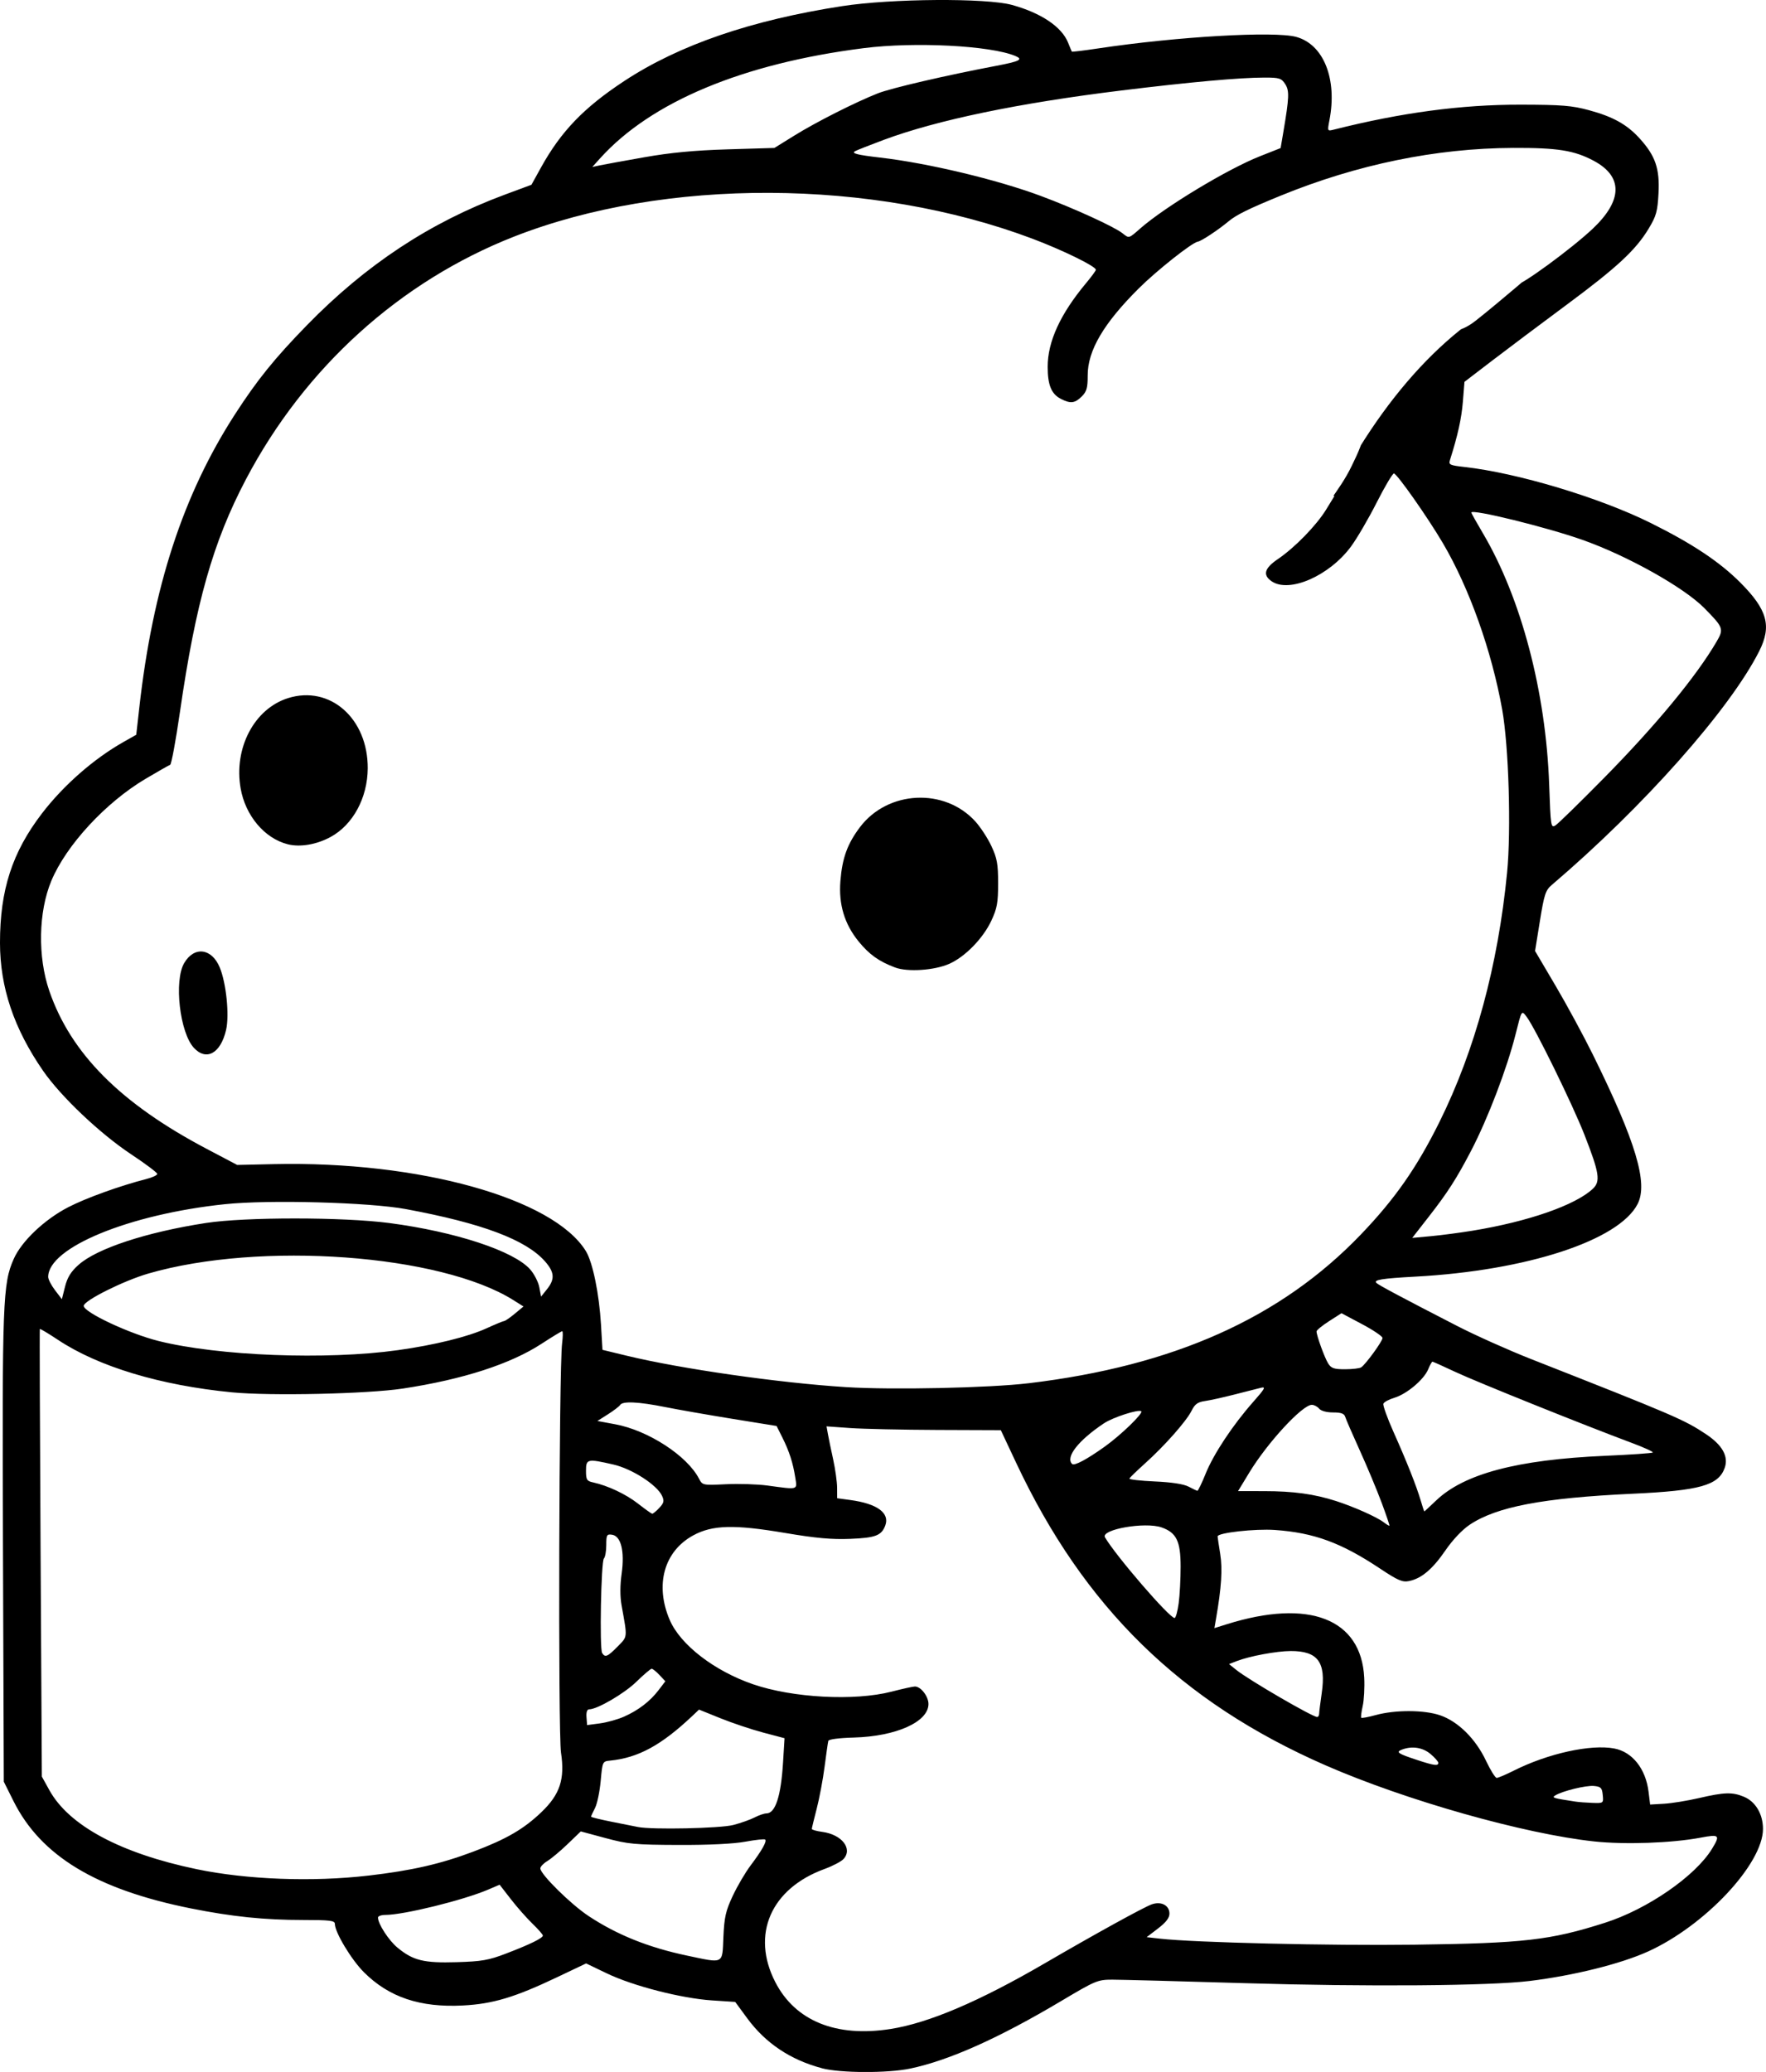 <?xml version="1.0" encoding="UTF-8" standalone="no"?>
<!-- Created with Inkscape (http://www.inkscape.org/) -->

<svg
   width="184.195mm"
   height="216.021mm"
   viewBox="0 0 184.195 216.021"
   version="1.1"
   id="svg1"
   xml:space="preserve"
   xmlns="http://www.w3.org/2000/svg"
   xmlns:svg="http://www.w3.org/2000/svg"><defs
     id="defs1"><clipPath
       clipPathUnits="userSpaceOnUse"
       id="clipPath3"><path
         id="path3"
         style="fill:#ff0000;fill-opacity:1;fill-rule:nonzero;stroke:none;stroke-width:0.265"
         d="M 117.464,-9.186 V 177.167 H 291.495 V -9.186 Z M 147.334,111.931 c 4.149,-0.092 4.552,4.357 -0.092,5.084 -1.195,0.187 -2.39,0.381 -3.57,0.655 -1.902,0.431 -3.801,0.869 -5.685,1.373 -4.843,1.295 -6.431,-3.457 -1.602,-4.804 2.039,-0.569 4.104,-1.04 6.168,-1.508 1.289,-0.299 2.595,-0.512 3.902,-0.719 0.31,-0.049 0.603,-0.075 0.88,-0.081 z" /></clipPath><clipPath
       clipPathUnits="userSpaceOnUse"
       id="clipPath29"><path
         id="path30"
         style="fill:#ff0000;fill-opacity:1;fill-rule:nonzero;stroke:none;stroke-width:0.265"
         d="M -43.23,-9.228 V 216.918 H 174.315 V -9.228 Z M 64.459,27.799 c 2.205,0.075 3.149,2.778 0.337,5.093 -1.015,0.835 -0.499,0.393 -1.541,1.333 -0.051,0.05 -0.1,0.101 -0.15,0.151 0.22,0.811 0.125,1.873 -0.521,3.116 -0.875,1.685 -1.749,3.37 -2.654,5.039 -0.978,1.836 -1.883,3.712 -2.891,5.53 -2.43,4.385 -6.499,1.653 -4.214,-2.809 0.315,-0.616 0.638,-1.229 0.953,-1.845 -0.007,-0.023 -0.015,-0.043 -0.022,-0.066 -0.595,-2.008 -0.069,-3.784 0.689,-5.659 1.274,-2.682 3.164,-4.982 5.254,-7.063 1.251,-1.138 0.627,-0.597 1.868,-1.628 0.964,-0.801 1.889,-1.157 2.675,-1.191 0.074,-0.003 0.146,-0.004 0.217,-0.001 z M 107.156,139.452 v 5.3e-4 h 1.332 c 3.185,0 4.318,2.034 3.452,3.522 1.261,1.236 0.77,3.284 -1.765,3.911 -0.549,0.616 -1.49,1.105 -2.851,1.261 -0.137,0.016 -0.274,0.031 -0.411,0.047 -2.651,0.305 -4.055,-0.978 -4.036,-2.332 -0.348,-0.335 -0.565,-0.745 -0.622,-1.186 -3.343,-0.946 -2.812,-4.861 1.596,-4.861 h 0.989 c 0.119,0 0.233,0.004 0.346,0.009 0.539,-0.217 1.168,-0.371 1.971,-0.371 z" /></clipPath><clipPath
       clipPathUnits="userSpaceOnUse"
       id="clipPath48"><path
         id="path49"
         style="fill:#ff0000;fill-opacity:1;fill-rule:nonzero;stroke:none;stroke-width:0.265"
         d="M 41.091,5.534 V 221.556 H 225.286 V 5.534 Z M 200.736,27.814 c 1.729,0.019 2.649,1.415 2.086,2.936 0.034,0.916 -0.448,2.032 -1.673,3.09 -1.147,0.992 -0.564,0.491 -1.752,1.502 -1.464,1.224 -2.914,2.469 -4.415,3.646 -1.776,1.393 -3.3,1.325 -4.092,0.54 -1.314,0.839 -2.65,1.642 -3.984,2.446 -4.294,2.588 -6.806,-1.809 -2.513,-4.397 1.384,-0.834 2.777,-1.656 4.133,-2.538 2.022,-1.284 4.052,-2.554 5.996,-3.956 1.191,-0.886 2.419,-1.714 3.69,-2.479 0.94,-0.565 1.799,-0.798 2.523,-0.79 z m -20.135,16.378 c 1.024,0.015 1.877,0.8 2.033,2.11 0.718,0.616 1.17,1.82 0.937,3.569 -0.199,1.498 -0.825,2.882 -1.489,4.224 -0.631,1.325 -1.475,2.521 -2.325,3.71 -0.383,0.58 -0.187,0.283 -0.588,0.891 -1.639,2.485 -3.795,2.512 -4.699,1.247 -2.336,3.06 -5.919,0.908 -3.888,-3.193 0.881,-1.779 1.751,-3.563 2.632,-5.343 0.834,-1.685 1.981,-2.401 2.971,-2.401 0.144,-8e-6 0.278,0.034 0.414,0.063 0.316,-0.73 0.627,-1.462 0.929,-2.198 0.772,-1.885 2.007,-2.694 3.073,-2.678 z" /></clipPath></defs><g
     id="layer1"
     transform="translate(-41.091,-5.534)"><path
       style="fill:#000000"
       d="m 126.816,221.163 c -3.287,-0.872 -5.884,-2.611 -7.8,-5.22 l -1.241,-1.69 -2.425,-0.16 c -3.186,-0.21 -8.23,-1.505 -10.95,-2.81 l -2.177,-1.045 -3.003,1.428 c -4.436,2.109 -6.715,2.793 -9.842,2.957 -4.468,0.234 -7.724,-0.86 -10.337,-3.474 -1.314,-1.314 -3.024,-4.161 -3.024,-5.035 0,-0.341 -0.518,-0.404 -3.318,-0.404 -4.026,0 -7.406,-0.348 -11.673,-1.202 -9.885,-1.978 -15.67,-5.472 -18.525,-11.19 l -1.013,-2.028 -0.086,-24.342 c -0.091,-25.853 -0.026,-27.59 1.134,-30.183 0.822,-1.838 3.199,-4.089 5.668,-5.366 1.852,-0.958 5.405,-2.239 8.167,-2.946 0.618,-0.158 1.124,-0.396 1.124,-0.528 0,-0.132 -1.22,-1.048 -2.712,-2.037 -3.262,-2.161 -7.337,-6.021 -9.198,-8.713 -3.048,-4.409 -4.494,-8.707 -4.494,-13.357 0,-5.5 1.276,-9.43 4.376,-13.475 2.245,-2.929 5.39,-5.687 8.485,-7.439 l 1.351,-0.765 0.32,-2.84 C 57.033,66.756 60.192,57.088 65.621,48.696 67.92,45.142 69.731,42.901 73.086,39.458 79.243,33.14 85.943,28.72 93.743,25.828 l 2.778,-1.03 0.995,-1.798 c 2.092,-3.778 4.487,-6.263 8.715,-9.039 5.709,-3.748 13.223,-6.327 22.701,-7.789 5.139,-0.793 15.028,-0.862 17.711,-0.123 3.039,0.836 5.194,2.285 5.85,3.933 0.189,0.474 0.365,0.894 0.391,0.933 0.027,0.04 1.284,-0.113 2.794,-0.34 8.162,-1.226 18.338,-1.816 20.608,-1.194 2.863,0.784 4.299,4.384 3.466,8.693 -0.221,1.142 -0.219,1.145 0.475,0.97 7.045,-1.774 13.308,-2.61 19.481,-2.597 4.291,0.008 5.334,0.093 7.121,0.577 2.524,0.684 3.967,1.492 5.3,2.967 1.626,1.799 2.08,3.128 1.946,5.684 -0.1,1.904 -0.229,2.37 -1.023,3.688 -1.349,2.24 -3.293,4.044 -8.582,7.961 -2.619,1.94 -6.084,4.539 -7.699,5.774 l -2.936,2.247 -0.165,2.064 c -0.14,1.751 -0.534,3.531 -1.351,6.103 -0.149,0.469 6.9e-4,0.54 1.495,0.706 5.545,0.618 14.115,3.193 19.453,5.844 4.332,2.152 7.171,4.039 9.333,6.203 2.832,2.835 3.302,4.534 1.979,7.156 -3.069,6.083 -12.086,16.242 -21.636,24.376 -0.65,0.554 -0.789,0.974 -1.238,3.754 l -0.506,3.13 2.133,3.617 c 1.173,1.989 2.927,5.224 3.897,7.189 4.49,9.093 5.783,13.416 4.662,15.584 -1.964,3.798 -11.572,6.935 -23.165,7.562 -3.5,0.189 -4.408,0.336 -4.073,0.658 0.248,0.238 2.669,1.528 8.439,4.495 1.892,0.973 5.345,2.518 7.673,3.434 14.935,5.875 15.983,6.324 18.256,7.833 1.713,1.137 2.376,2.324 1.962,3.511 -0.638,1.83 -2.59,2.38 -9.6,2.705 -9.369,0.434 -14.194,1.352 -17.008,3.236 -0.773,0.518 -1.774,1.578 -2.532,2.683 -1.341,1.954 -2.493,2.922 -3.794,3.187 -0.683,0.139 -1.157,-0.066 -3.029,-1.311 -4.042,-2.69 -6.876,-3.73 -10.944,-4.017 -2.067,-0.146 -5.99,0.293 -5.986,0.669 10e-4,0.096 0.123,0.923 0.272,1.837 0.253,1.562 0.13,3.474 -0.435,6.736 l -0.171,0.99 1.291,-0.405 c 8.58,-2.689 14.021,-0.575 14.335,5.569 0.052,1.019 -0.02,2.352 -0.16,2.964 -0.14,0.611 -0.207,1.159 -0.149,1.217 0.058,0.058 0.729,-0.066 1.49,-0.275 2.052,-0.564 5.081,-0.553 6.749,0.024 1.876,0.649 3.693,2.454 4.772,4.736 0.464,0.982 0.966,1.786 1.116,1.786 0.15,0 0.954,-0.342 1.786,-0.76 3.559,-1.787 8.013,-2.769 10.469,-2.308 1.892,0.355 3.289,2.115 3.583,4.513 l 0.163,1.333 1.455,-0.084 c 0.8,-0.046 2.446,-0.314 3.658,-0.595 2.635,-0.611 3.471,-0.635 4.678,-0.13 1.208,0.505 1.979,1.808 1.981,3.347 0.003,3.643 -6.058,10.103 -12,12.788 -2.853,1.289 -7.738,2.504 -12.341,3.069 -4.158,0.51 -16.94,0.61 -29.61,0.231 -6.78,-0.203 -13.042,-0.369 -13.915,-0.369 -1.518,0 -1.752,0.098 -5.292,2.204 -6.541,3.893 -11.717,6.21 -15.789,7.066 -2.344,0.493 -7.296,0.475 -9.214,-0.034 z m 7.144,-4.086 c 3.996,-0.627 9.266,-2.872 16.14,-6.874 5.202,-3.029 10.311,-5.842 11.125,-6.126 0.983,-0.343 1.84,0.108 1.84,0.967 0,0.447 -0.358,0.913 -1.189,1.548 l -1.189,0.908 1.387,0.156 c 3.634,0.409 17.726,0.744 26.523,0.629 11.433,-0.149 14.196,-0.466 19.893,-2.286 4.442,-1.419 9.431,-4.867 11.17,-7.719 0.874,-1.434 0.775,-1.527 -1.231,-1.148 -2.949,0.557 -7.863,0.73 -11.046,0.389 -7.318,-0.784 -19.691,-4.287 -28.049,-7.942 -15.098,-6.603 -25.18,-16.463 -32.272,-31.564 l -1.584,-3.372 -6.618,-0.025 c -3.64,-0.014 -7.731,-0.103 -9.09,-0.199 l -2.471,-0.174 0.142,0.794 c 0.078,0.437 0.325,1.628 0.549,2.646 0.223,1.019 0.408,2.347 0.411,2.952 l 0.005,1.1 1.389,0.189 c 2.781,0.378 4.113,1.348 3.632,2.648 -0.39,1.054 -1.017,1.294 -3.663,1.399 -1.925,0.077 -3.586,-0.073 -6.782,-0.614 -5.32,-0.9 -7.583,-0.84 -9.59,0.253 -3.043,1.656 -4.017,5.169 -2.446,8.82 1.112,2.586 4.643,5.308 8.688,6.7 4.123,1.419 10.582,1.764 14.437,0.772 1.151,-0.296 2.252,-0.539 2.447,-0.539 0.616,0 1.413,1.029 1.413,1.825 0,1.866 -3.376,3.38 -7.8,3.498 -1.536,0.041 -2.604,0.182 -2.648,0.349 -0.041,0.154 -0.215,1.365 -0.386,2.689 -0.171,1.324 -0.54,3.289 -0.82,4.366 -0.28,1.077 -0.51,2.031 -0.513,2.121 -0.002,0.09 0.491,0.23 1.097,0.311 2.032,0.273 3.188,1.747 2.214,2.824 -0.237,0.262 -1.132,0.732 -1.988,1.044 -5.597,2.041 -7.684,6.836 -5.132,11.793 2.083,4.047 6.337,5.779 12.007,4.889 z m -40.084,-7.869 c 2.487,-0.95 3.836,-1.61 3.836,-1.877 0,-0.105 -0.488,-0.662 -1.084,-1.237 -0.596,-0.575 -1.611,-1.725 -2.255,-2.555 l -1.171,-1.509 -1.174,0.503 c -2.592,1.111 -8.83,2.648 -10.748,2.648 -0.421,0 -0.765,0.124 -0.765,0.275 0,0.655 1.121,2.384 2.033,3.136 1.633,1.346 2.739,1.618 6.169,1.516 2.624,-0.078 3.334,-0.202 5.159,-0.899 z m 22.666,-1.713 c 0.091,-2.078 0.238,-2.726 0.973,-4.296 0.476,-1.017 1.315,-2.445 1.865,-3.175 1.177,-1.562 1.711,-2.51 1.522,-2.699 -0.075,-0.075 -1.007,0.025 -2.072,0.221 -1.22,0.225 -3.793,0.351 -6.963,0.339 -4.563,-0.017 -5.266,-0.082 -7.614,-0.714 l -2.587,-0.696 -1.381,1.327 c -0.76,0.73 -1.709,1.523 -2.109,1.764 -0.4,0.24 -0.728,0.585 -0.728,0.767 0,0.606 3.193,3.753 5.048,4.975 2.974,1.959 6.226,3.265 10.247,4.113 3.902,0.823 3.674,0.939 3.799,-1.925 z m -37.02,-6.413 c 4.547,-0.532 7.513,-1.21 10.944,-2.503 3.443,-1.298 5.244,-2.342 7.099,-4.117 1.934,-1.851 2.455,-3.434 2.04,-6.2 -0.312,-2.08 -0.21,-40.103 0.115,-42.68 0.087,-0.691 0.092,-1.257 0.01,-1.257 -0.082,0 -1.044,0.584 -2.138,1.298 -3.255,2.125 -8.225,3.731 -14.489,4.681 -3.685,0.559 -13.806,0.782 -17.814,0.393 -7.479,-0.727 -13.948,-2.679 -18.162,-5.48 -1.007,-0.669 -1.854,-1.174 -1.883,-1.121 -0.029,0.053 0.008,10.573 0.08,23.379 l 0.132,23.283 0.787,1.421 c 2.047,3.697 7.422,6.578 15.353,8.232 5.248,1.094 12.104,1.35 17.925,0.669 z m 38.044,-5.275 c 0.795,-0.207 1.802,-0.564 2.238,-0.792 0.437,-0.228 0.988,-0.416 1.224,-0.417 0.936,-0.004 1.518,-1.784 1.735,-5.31 l 0.155,-2.53 -2.219,-0.587 c -1.22,-0.323 -3.227,-0.994 -4.459,-1.492 l -2.24,-0.904 -0.67,0.634 c -3.259,3.081 -5.671,4.394 -8.608,4.685 -0.788,0.078 -0.795,0.094 -0.978,2.116 -0.102,1.12 -0.369,2.394 -0.595,2.831 -0.226,0.437 -0.411,0.841 -0.411,0.898 0,0.057 0.982,0.298 2.183,0.536 1.201,0.238 2.421,0.481 2.712,0.54 1.441,0.294 8.584,0.144 9.932,-0.208 z m 90.692,-3.129 c -0.072,-0.75 -0.19,-0.87 -0.917,-0.941 -0.827,-0.08 -3.314,0.529 -4.042,0.99 -0.375,0.238 -0.241,0.278 2.098,0.637 0.364,0.056 1.175,0.118 1.803,0.138 1.134,0.036 1.141,0.031 1.058,-0.824 z m -17.149,-3.35 c 0,-0.133 -0.366,-0.549 -0.814,-0.926 -0.823,-0.692 -1.951,-0.86 -3.005,-0.447 -0.638,0.25 -0.385,0.417 1.625,1.078 1.753,0.576 2.194,0.636 2.194,0.296 z m -84.946,-4.811 c 1.504,-0.665 2.724,-1.598 3.617,-2.769 l 0.707,-0.927 -0.613,-0.653 c -0.337,-0.359 -0.704,-0.653 -0.814,-0.653 -0.11,0 -0.83,0.612 -1.598,1.361 -1.263,1.23 -4.078,2.872 -4.926,2.872 -0.212,1.3e-4 -0.312,0.302 -0.272,0.82 l 0.062,0.82 1.331,-0.176 c 0.732,-0.097 1.86,-0.41 2.507,-0.696 z m 72.516,-0.305 c 0.003,-0.182 0.124,-1.155 0.27,-2.162 0.465,-3.22 -0.4,-4.391 -3.239,-4.381 -1.478,0.005 -4.3,0.531 -5.636,1.052 l -0.794,0.309 0.778,0.624 c 1.287,1.032 7.923,4.89 8.413,4.89 0.111,0 0.205,-0.149 0.208,-0.331 z m -73.173,-7.011 c 1.06,-1.078 1.037,-0.846 0.419,-4.278 -0.169,-0.94 -0.167,-2.087 0.005,-3.329 0.325,-2.339 -0.068,-3.92 -1.009,-4.053 -0.539,-0.077 -0.595,0.024 -0.595,1.072 0,0.636 -0.111,1.269 -0.247,1.407 -0.297,0.302 -0.467,9.396 -0.184,9.853 0.309,0.5 0.563,0.394 1.611,-0.672 z m 58.52,-4.498 c 0.114,-0.837 0.206,-2.562 0.205,-3.833 -0.001,-2.656 -0.433,-3.545 -1.986,-4.09 -1.722,-0.604 -6.384,0.216 -5.901,1.038 1.149,1.953 6.719,8.406 7.257,8.406 0.12,0 0.311,-0.685 0.425,-1.521 z m 21.159,-10.531 c -0.485,-1.302 -1.503,-3.736 -2.263,-5.41 -0.76,-1.673 -1.445,-3.251 -1.522,-3.506 -0.105,-0.346 -0.425,-0.463 -1.268,-0.463 -0.679,0 -1.258,-0.158 -1.457,-0.397 -0.181,-0.218 -0.523,-0.397 -0.76,-0.396 -0.992,0.002 -4.623,3.935 -6.527,7.071 l -1.168,1.924 2.706,0.002 c 3.063,0.002 5.239,0.3 7.502,1.028 1.869,0.601 4.266,1.669 4.994,2.226 0.291,0.223 0.555,0.379 0.587,0.346 0.032,-0.032 -0.338,-1.124 -0.823,-2.426 z m -75.337,0.58 c 0.49,-0.522 0.539,-0.728 0.298,-1.257 -0.523,-1.144 -3.133,-2.825 -5.077,-3.27 -2.722,-0.623 -2.858,-0.592 -2.858,0.648 0,0.934 0.082,1.071 0.728,1.212 1.551,0.339 3.432,1.226 4.698,2.215 0.727,0.568 1.39,1.042 1.474,1.054 0.084,0.012 0.416,-0.26 0.739,-0.603 z m 81.026,-0.772 c 2.913,-2.791 8.473,-4.264 17.598,-4.663 2.68,-0.117 4.934,-0.273 5.007,-0.347 0.073,-0.073 -0.911,-0.523 -2.188,-0.999 -5.034,-1.877 -16.27,-6.395 -18.413,-7.404 -1.246,-0.586 -2.317,-1.066 -2.381,-1.066 -0.064,0 -0.266,0.362 -0.45,0.804 -0.442,1.066 -2.232,2.571 -3.517,2.956 -0.567,0.17 -1.086,0.449 -1.151,0.621 -0.066,0.172 0.406,1.488 1.048,2.926 1.4,3.135 2.399,5.652 2.848,7.179 0.182,0.618 0.35,1.124 0.374,1.124 0.024,0 0.575,-0.509 1.224,-1.132 z m -24.034,-2.802 c 0.835,-2.062 2.826,-5.066 4.953,-7.473 1.245,-1.409 1.359,-1.62 0.794,-1.478 -0.362,0.091 -1.611,0.409 -2.775,0.706 -1.164,0.297 -2.542,0.6 -3.061,0.674 -0.738,0.105 -1.037,0.322 -1.367,0.991 -0.535,1.085 -2.789,3.64 -4.839,5.484 -0.869,0.783 -1.615,1.504 -1.657,1.604 -0.042,0.1 1.149,0.235 2.646,0.302 1.747,0.078 3.007,0.27 3.516,0.536 0.437,0.228 0.853,0.426 0.926,0.44 0.073,0.014 0.462,-0.79 0.865,-1.786 z m -42.797,0.428 c -0.239,-1.544 -0.629,-2.758 -1.346,-4.189 l -0.607,-1.212 -4.582,-0.741 c -2.52,-0.407 -5.695,-0.963 -7.055,-1.235 -2.767,-0.553 -4.423,-0.631 -4.677,-0.219 -0.094,0.151 -0.666,0.59 -1.272,0.974 l -1.102,0.699 1.852,0.343 c 3.436,0.636 7.506,3.276 8.746,5.674 0.355,0.687 0.382,0.692 2.818,0.578 1.353,-0.064 3.293,-0.003 4.311,0.135 3.266,0.442 3.115,0.484 2.915,-0.807 z m 32.274,-3.25 c 1.679,-1.199 4.023,-3.464 3.808,-3.68 -0.249,-0.249 -2.951,0.622 -3.902,1.258 -2.664,1.781 -4.023,3.517 -3.312,4.229 0.227,0.227 1.511,-0.454 3.406,-1.806 z m -7.938,-6.607 c 15.154,-1.814 26.309,-6.808 34.66,-15.517 3.55,-3.701 5.833,-6.971 8.194,-11.734 3.704,-7.471 6.104,-16.32 7.048,-25.987 0.436,-4.46 0.173,-13.191 -0.512,-17.008 -1.096,-6.111 -3.417,-12.628 -6.163,-17.305 -1.58,-2.691 -4.816,-7.297 -5.127,-7.298 -0.146,-6.16e-4 -0.954,1.362 -1.798,3.027 -0.843,1.666 -2.046,3.726 -2.674,4.578 -2.261,3.072 -6.467,4.906 -8.302,3.621 -0.933,-0.654 -0.729,-1.356 0.669,-2.302 1.759,-1.19 4.023,-3.514 5.038,-5.17 l 0.859,-1.401 -1.526,-0.692 c -0.84,-0.38 -2.154,-1.089 -2.921,-1.576 l -1.395,-0.884 1.13,-1.678 1.13,-1.678 1.058,0.71 c 0.582,0.391 1.748,1.085 2.59,1.543 l 1.532,0.833 0.982,-1.587 c 3.128,-5.056 6.684,-9.216 10.507,-12.29 2.686,-2.16 3.029,-2.52 2.403,-2.52 -0.224,0 -0.617,-0.327 -0.873,-0.728 -0.257,-0.4 -0.675,-0.957 -0.929,-1.237 -0.736,-0.812 -0.838,-1.468 -0.294,-1.897 1.14,-0.899 2.779,-2.003 2.846,-1.918 0.04,0.05 0.577,0.843 1.193,1.762 0.616,0.918 1.291,1.736 1.5,1.816 0.426,0.164 5.774,-3.744 8.007,-5.85 3.133,-2.955 3.172,-5.448 0.111,-7.083 -2.029,-1.084 -3.778,-1.364 -8.407,-1.345 -8.058,0.033 -16.285,1.724 -24.278,4.991 -3.307,1.352 -4.598,1.988 -5.411,2.667 -1.075,0.898 -2.835,2.062 -3.199,2.115 -0.599,0.088 -4.304,3.022 -6.191,4.903 -3.654,3.643 -5.304,6.463 -5.298,9.054 0.003,1.289 -0.104,1.669 -0.618,2.183 -0.719,0.719 -1.18,0.77 -2.195,0.245 -0.977,-0.505 -1.361,-1.447 -1.361,-3.334 0,-2.64 1.319,-5.51 4.019,-8.742 0.555,-0.664 1.009,-1.283 1.009,-1.376 0,-0.356 -3.448,-2.044 -6.603,-3.234 -16.712,-6.299 -38.361,-6.389 -54.085,-0.223 -11.893,4.664 -21.83,13.657 -27.96,25.302 -3.435,6.526 -5.239,12.882 -6.885,24.262 -0.432,2.983 -0.89,5.46 -1.019,5.504 -0.129,0.044 -1.279,0.699 -2.557,1.455 -4.167,2.468 -8.284,6.922 -9.838,10.643 -1.35,3.233 -1.436,7.917 -0.21,11.478 2.247,6.532 7.442,11.742 16.42,16.469 l 3.175,1.672 3.836,-0.085 c 15.134,-0.336 29.129,3.562 32.526,9.059 0.717,1.16 1.394,4.443 1.584,7.68 l 0.154,2.624 2.514,0.609 c 5.669,1.373 15.881,2.836 22.886,3.278 4.793,0.303 14.939,0.087 19.05,-0.406 z M 61.313,114.78 c -1.471,-1.587 -2.09,-6.99 -1.013,-8.834 1.041,-1.783 2.868,-1.565 3.707,0.444 0.68,1.628 1.022,4.976 0.665,6.521 -0.564,2.445 -2.057,3.275 -3.359,1.87 z m 73.138,-8.376 c -1.681,-0.629 -2.695,-1.352 -3.804,-2.712 -1.476,-1.811 -2.095,-3.859 -1.902,-6.298 0.19,-2.401 0.727,-3.881 2.038,-5.618 2.903,-3.845 8.842,-4.135 12.046,-0.589 0.539,0.597 1.292,1.754 1.673,2.572 0.586,1.258 0.693,1.854 0.693,3.868 0,2.022 -0.106,2.609 -0.702,3.888 -0.862,1.849 -2.739,3.775 -4.393,4.507 -1.546,0.684 -4.338,0.872 -5.65,0.381 z M 71.089,93.552 c -2.406,-0.613 -4.398,-2.976 -4.897,-5.808 -0.741,-4.206 1.413,-8.315 4.941,-9.424 4.375,-1.376 8.346,2.125 8.312,7.328 -0.02,3.074 -1.547,5.887 -3.88,7.152 -1.466,0.794 -3.181,1.083 -4.476,0.753 z M 183.064,148.092 c 0.477,-0.321 2.224,-2.725 2.224,-3.06 0,-0.171 -0.963,-0.823 -2.14,-1.448 l -2.14,-1.136 -1.3,0.834 c -0.715,0.459 -1.3,0.936 -1.3,1.062 0,0.441 0.846,2.767 1.221,3.355 0.314,0.494 0.614,0.595 1.762,0.591 0.761,-0.002 1.513,-0.091 1.672,-0.198 z M 82.579,146.302 c 3.837,-0.536 7.311,-1.391 9.252,-2.277 0.913,-0.417 1.747,-0.761 1.852,-0.765 0.105,-0.004 0.6,-0.346 1.1,-0.76 l 0.908,-0.753 -1.04,-0.655 c -7.605,-4.788 -26.411,-6.162 -38.082,-2.781 -2.587,0.749 -6.747,2.828 -6.747,3.371 0,0.669 4.761,2.903 7.805,3.663 6.275,1.566 17.506,1.997 24.952,0.957 z m -33.3,-8.893 c 1.913,-1.714 7.099,-3.417 13.305,-4.37 4.096,-0.629 14.301,-0.625 19.121,0.008 6.891,0.905 13,2.917 14.687,4.839 0.421,0.479 0.848,1.313 0.949,1.852 l 0.184,0.981 0.621,-0.777 c 0.836,-1.044 0.784,-1.766 -0.206,-2.894 -1.983,-2.258 -6.563,-3.98 -14.516,-5.455 -3.817,-0.708 -14.277,-0.992 -18.867,-0.512 -9.99,1.045 -18.44,4.52 -18.44,7.584 0,0.248 0.321,0.872 0.714,1.387 l 0.714,0.936 0.329,-1.308 c 0.243,-0.966 0.61,-1.56 1.404,-2.271 z m 145.403,-3.565 c 5.798,-0.949 10.704,-2.656 12.533,-4.36 0.831,-0.775 0.699,-1.639 -0.864,-5.636 -1.238,-3.165 -5.142,-11.129 -6.027,-12.296 -0.539,-0.71 -0.511,-0.754 -1.157,1.817 -0.899,3.574 -2.896,8.799 -4.648,12.157 -1.498,2.873 -2.449,4.353 -4.404,6.857 l -1.728,2.214 1.957,-0.182 c 1.076,-0.1 3.028,-0.357 4.338,-0.571 z m 13.707,-47.198 c 5.415,-5.497 9.604,-10.566 11.732,-14.197 0.785,-1.34 0.732,-1.488 -1.264,-3.511 -2.136,-2.166 -8.028,-5.464 -12.721,-7.12 -3.785,-1.336 -11.586,-3.252 -11.586,-2.845 0,0.062 0.542,1.031 1.205,2.152 3.997,6.76 6.577,16.546 6.916,26.227 0.153,4.362 0.179,4.53 0.658,4.233 0.274,-0.17 2.551,-2.392 5.06,-4.939 z M 179.997,56.484 c 0,-0.146 -0.126,-0.265 -0.28,-0.265 -0.154,0 -0.207,0.119 -0.117,0.265 0.09,0.146 0.216,0.265 0.28,0.265 0.064,0 0.117,-0.119 0.117,-0.265 z m 15.985,-19.749 c 0.139,-0.363 0.101,-0.38 -0.236,-0.1 -0.459,0.381 -0.507,0.534 -0.167,0.534 0.13,0 0.311,-0.195 0.403,-0.434 z m 2.635,-1.1 c 0.072,-0.116 0.045,-0.349 -0.06,-0.519 -0.131,-0.212 -0.291,-0.146 -0.514,0.211 -0.266,0.426 -0.255,0.519 0.06,0.519 0.211,0 0.442,-0.095 0.514,-0.211 z m -0.761,-0.847 c 0.09,-0.146 -0.022,-0.265 -0.249,-0.265 -0.227,0 -0.412,0.119 -0.412,0.265 0,0.146 0.112,0.265 0.249,0.265 0.137,0 0.323,-0.119 0.412,-0.265 z M 196.615,33.855 c -0.082,-0.081 -0.229,0.065 -0.329,0.326 -0.144,0.377 -0.113,0.407 0.148,0.148 0.181,-0.179 0.262,-0.393 0.181,-0.474 z m -36.594,-4.501 c 2.587,-2.264 9.099,-6.192 12.479,-7.528 l 2.161,-0.854 0.276,-1.625 c 0.623,-3.671 0.65,-4.363 0.193,-5.06 -0.391,-0.597 -0.612,-0.666 -2.136,-0.666 -2.585,0 -7.785,0.469 -14.957,1.349 -10.733,1.316 -19.222,3.081 -24.776,5.149 -1.434,0.534 -2.777,1.063 -2.983,1.175 -0.422,0.229 0.215,0.391 2.624,0.67 4.973,0.576 12.153,2.289 16.732,3.993 3.452,1.284 7.661,3.207 8.536,3.898 0.694,0.549 0.633,0.565 1.852,-0.501 z m -51.726,-7.425 c 2.751,-0.485 5.213,-0.718 8.702,-0.824 l 4.866,-0.147 2.093,-1.298 c 2.256,-1.399 6.334,-3.461 8.681,-4.389 1.385,-0.548 7.074,-1.87 12.369,-2.875 2.455,-0.466 2.846,-0.668 1.984,-1.027 -2.602,-1.086 -10.477,-1.492 -15.809,-0.816 -12.629,1.601 -22.201,5.604 -27.517,11.507 l -0.794,0.881 0.794,-0.168 c 0.437,-0.092 2.52,-0.472 4.63,-0.844 z"
       id="path31"
       clip-path="url(#clipPath48)" /></g></svg>
